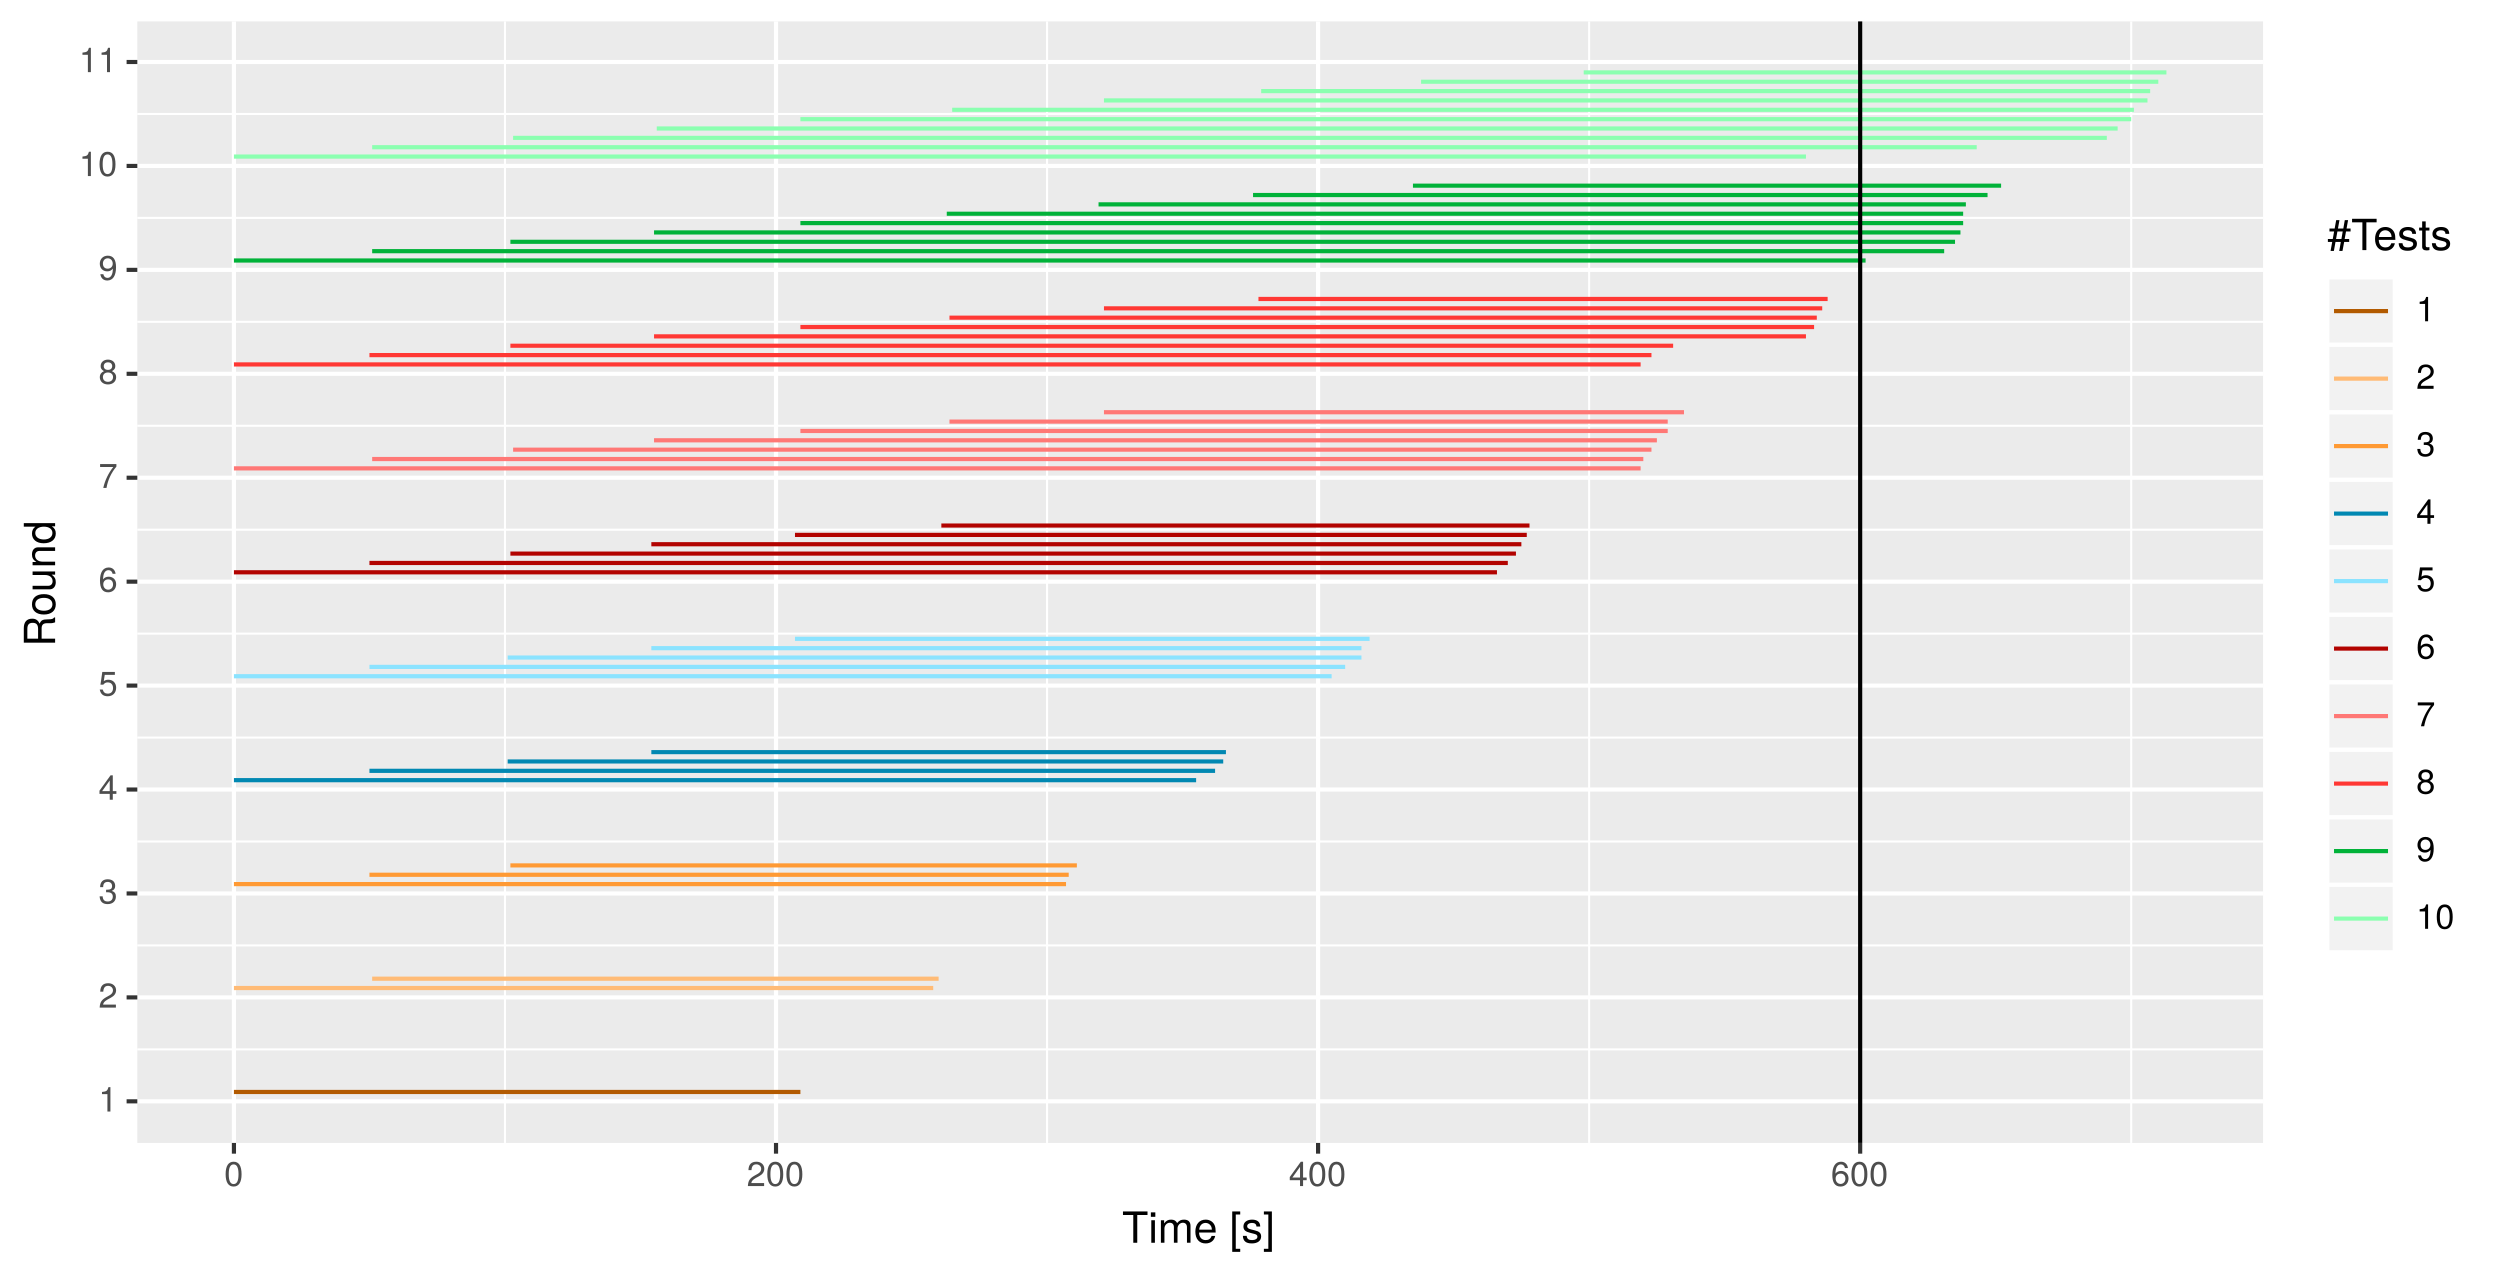 <?xml version="1.0" encoding="UTF-8"?>
<svg xmlns="http://www.w3.org/2000/svg" xmlns:xlink="http://www.w3.org/1999/xlink" width="640pt" height="327pt" viewBox="0 0 640 327" version="1.1">
<defs>
<g>
<symbol overflow="visible" id="glyph0-0">
<path style="stroke:none;" d=""/>
</symbol>
<symbol overflow="visible" id="glyph0-1">
<path style="stroke:none;" d="M 3.047 0 L 3.047 -6.234 L 2.547 -6.234 C 2.266 -5.281 2.094 -5.141 0.891 -5 L 0.891 -4.438 L 2.281 -4.438 L 2.281 0 Z M 3.047 0 "/>
</symbol>
<symbol overflow="visible" id="glyph0-2">
<path style="stroke:none;" d="M 4.5 -4.406 C 4.5 -5.469 3.672 -6.234 2.5 -6.234 C 1.219 -6.234 0.484 -5.594 0.438 -4.078 L 1.219 -4.078 C 1.281 -5.125 1.703 -5.562 2.469 -5.562 C 3.172 -5.562 3.703 -5.062 3.703 -4.391 C 3.703 -3.891 3.406 -3.469 2.859 -3.156 L 2.047 -2.703 C 0.75 -1.969 0.375 -1.375 0.297 0 L 4.453 0 L 4.453 -0.766 L 1.172 -0.766 C 1.25 -1.281 1.531 -1.594 2.297 -2.047 L 3.172 -2.531 C 4.047 -2.984 4.5 -3.641 4.5 -4.406 Z M 4.5 -4.406 "/>
</symbol>
<symbol overflow="visible" id="glyph0-3">
<path style="stroke:none;" d="M 4.453 -1.812 C 4.453 -2.562 4.141 -3.016 3.391 -3.266 C 3.969 -3.5 4.266 -3.891 4.266 -4.516 C 4.266 -5.594 3.547 -6.234 2.359 -6.234 C 1.109 -6.234 0.438 -5.547 0.406 -4.219 L 1.188 -4.219 C 1.203 -5.141 1.578 -5.562 2.375 -5.562 C 3.062 -5.562 3.469 -5.156 3.469 -4.5 C 3.469 -3.828 3.188 -3.547 1.938 -3.547 L 1.938 -2.906 L 2.359 -2.906 C 3.219 -2.906 3.656 -2.5 3.656 -1.797 C 3.656 -1.016 3.172 -0.547 2.359 -0.547 C 1.516 -0.547 1.109 -0.969 1.062 -1.875 L 0.281 -1.875 C 0.375 -0.5 1.062 0.125 2.344 0.125 C 3.625 0.125 4.453 -0.641 4.453 -1.812 Z M 4.453 -1.812 "/>
</symbol>
<symbol overflow="visible" id="glyph0-4">
<path style="stroke:none;" d="M 4.578 -1.5 L 4.578 -2.188 L 3.656 -2.188 L 3.656 -6.234 L 3.078 -6.234 L 0.25 -2.312 L 0.25 -1.5 L 2.875 -1.5 L 2.875 0 L 3.656 0 L 3.656 -1.5 Z M 2.875 -2.188 L 0.922 -2.188 L 2.875 -4.922 Z M 2.875 -2.188 "/>
</symbol>
<symbol overflow="visible" id="glyph0-5">
<path style="stroke:none;" d="M 4.516 -2.062 C 4.516 -3.297 3.688 -4.109 2.5 -4.109 C 2.062 -4.109 1.703 -4 1.344 -3.734 L 1.594 -5.344 L 4.188 -5.344 L 4.188 -6.109 L 0.969 -6.109 L 0.5 -2.844 L 1.219 -2.844 C 1.578 -3.266 1.875 -3.422 2.359 -3.422 C 3.188 -3.422 3.719 -2.891 3.719 -1.969 C 3.719 -1.062 3.203 -0.547 2.359 -0.547 C 1.688 -0.547 1.266 -0.891 1.078 -1.594 L 0.312 -1.594 C 0.562 -0.359 1.266 0.125 2.375 0.125 C 3.641 0.125 4.516 -0.75 4.516 -2.062 Z M 4.516 -2.062 "/>
</symbol>
<symbol overflow="visible" id="glyph0-6">
<path style="stroke:none;" d="M 4.516 -1.938 C 4.516 -3.094 3.719 -3.875 2.609 -3.875 C 1.984 -3.875 1.5 -3.641 1.172 -3.188 C 1.172 -4.703 1.672 -5.547 2.562 -5.547 C 3.109 -5.547 3.484 -5.203 3.609 -4.609 L 4.375 -4.609 C 4.234 -5.625 3.562 -6.234 2.609 -6.234 C 1.156 -6.234 0.375 -5.016 0.375 -2.844 C 0.375 -0.891 1.047 0.125 2.469 0.125 C 3.656 0.125 4.516 -0.719 4.516 -1.938 Z M 3.719 -1.875 C 3.719 -1.094 3.188 -0.547 2.484 -0.547 C 1.766 -0.547 1.219 -1.125 1.219 -1.922 C 1.219 -2.688 1.734 -3.188 2.5 -3.188 C 3.25 -3.188 3.719 -2.703 3.719 -1.875 Z M 3.719 -1.875 "/>
</symbol>
<symbol overflow="visible" id="glyph0-7">
<path style="stroke:none;" d="M 4.578 -5.453 L 4.578 -6.109 L 0.406 -6.109 L 0.406 -5.344 L 3.781 -5.344 C 2.531 -3.781 1.656 -1.953 1.219 0 L 2.047 0 C 2.391 -2.016 3.266 -3.891 4.578 -5.453 Z M 4.578 -5.453 "/>
</symbol>
<symbol overflow="visible" id="glyph0-8">
<path style="stroke:none;" d="M 4.516 -1.766 C 4.516 -2.453 4.156 -2.938 3.438 -3.281 C 4.078 -3.672 4.297 -3.984 4.297 -4.578 C 4.297 -5.547 3.531 -6.234 2.422 -6.234 C 1.312 -6.234 0.547 -5.547 0.547 -4.578 C 0.547 -4 0.75 -3.672 1.391 -3.281 C 0.672 -2.938 0.328 -2.453 0.328 -1.766 C 0.328 -0.625 1.188 0.125 2.422 0.125 C 3.656 0.125 4.516 -0.625 4.516 -1.766 Z M 3.5 -4.562 C 3.5 -3.969 3.062 -3.594 2.422 -3.594 C 1.766 -3.594 1.344 -3.969 1.344 -4.562 C 1.344 -5.156 1.766 -5.547 2.422 -5.547 C 3.078 -5.547 3.5 -5.156 3.5 -4.562 Z M 3.719 -1.75 C 3.719 -1.016 3.188 -0.547 2.406 -0.547 C 1.641 -0.547 1.125 -1.016 1.125 -1.75 C 1.125 -2.484 1.641 -2.938 2.422 -2.938 C 3.188 -2.938 3.719 -2.484 3.719 -1.75 Z M 3.719 -1.75 "/>
</symbol>
<symbol overflow="visible" id="glyph0-9">
<path style="stroke:none;" d="M 4.484 -3.266 C 4.484 -5.219 3.797 -6.234 2.375 -6.234 C 1.188 -6.234 0.328 -5.391 0.328 -4.172 C 0.328 -3.016 1.125 -2.219 2.25 -2.219 C 2.844 -2.219 3.266 -2.438 3.672 -2.922 C 3.672 -1.406 3.172 -0.547 2.281 -0.547 C 1.734 -0.547 1.359 -0.891 1.234 -1.5 L 0.469 -1.5 C 0.609 -0.469 1.281 0.125 2.234 0.125 C 3.688 0.125 4.484 -1.109 4.484 -3.266 Z M 3.641 -4.188 C 3.641 -3.422 3.094 -2.906 2.344 -2.906 C 1.594 -2.906 1.125 -3.391 1.125 -4.234 C 1.125 -5.016 1.656 -5.562 2.359 -5.562 C 3.094 -5.562 3.641 -5 3.641 -4.188 Z M 3.641 -4.188 "/>
</symbol>
<symbol overflow="visible" id="glyph0-10">
<path style="stroke:none;" d="M 4.453 -3 C 4.453 -5.156 3.781 -6.234 2.422 -6.234 C 1.078 -6.234 0.375 -5.141 0.375 -3.047 C 0.375 -0.953 1.078 0.125 2.422 0.125 C 3.734 0.125 4.453 -0.953 4.453 -3 Z M 3.672 -3.062 C 3.672 -1.297 3.266 -0.516 2.406 -0.516 C 1.578 -0.516 1.172 -1.344 1.172 -3.047 C 1.172 -4.75 1.578 -5.547 2.422 -5.547 C 3.25 -5.547 3.672 -4.734 3.672 -3.062 Z M 3.672 -3.062 "/>
</symbol>
<symbol overflow="visible" id="glyph1-0">
<path style="stroke:none;" d=""/>
</symbol>
<symbol overflow="visible" id="glyph1-1">
<path style="stroke:none;" d="M 6.516 -7.109 L 6.516 -8.016 L 0.234 -8.016 L 0.234 -7.109 L 2.875 -7.109 L 2.875 0 L 3.891 0 L 3.891 -7.109 Z M 6.516 -7.109 "/>
</symbol>
<symbol overflow="visible" id="glyph1-2">
<path style="stroke:none;" d="M 1.688 0 L 1.688 -5.766 L 0.766 -5.766 L 0.766 0 Z M 1.797 -6.641 L 1.797 -7.781 L 0.656 -7.781 L 0.656 -6.641 Z M 1.797 -6.641 "/>
</symbol>
<symbol overflow="visible" id="glyph1-3">
<path style="stroke:none;" d="M 8.359 0 L 8.359 -4.328 C 8.359 -5.359 7.781 -5.922 6.703 -5.922 C 5.938 -5.922 5.484 -5.703 4.938 -5.047 C 4.594 -5.672 4.141 -5.922 3.391 -5.922 C 2.625 -5.922 2.109 -5.641 1.609 -4.953 L 1.609 -5.766 L 0.781 -5.766 L 0.781 0 L 1.688 0 L 1.688 -3.625 C 1.688 -4.453 2.297 -5.125 3.047 -5.125 C 3.734 -5.125 4.109 -4.703 4.109 -3.969 L 4.109 0 L 5.031 0 L 5.031 -3.625 C 5.031 -4.453 5.641 -5.125 6.391 -5.125 C 7.062 -5.125 7.453 -4.703 7.453 -3.969 L 7.453 0 Z M 8.359 0 "/>
</symbol>
<symbol overflow="visible" id="glyph1-4">
<path style="stroke:none;" d="M 5.641 -2.625 C 5.641 -3.453 5.578 -3.984 5.406 -4.406 C 5.031 -5.359 4.156 -5.922 3.078 -5.922 C 1.469 -5.922 0.438 -4.734 0.438 -2.844 C 0.438 -0.953 1.438 0.172 3.062 0.172 C 4.375 0.172 5.297 -0.578 5.516 -1.75 L 4.594 -1.75 C 4.344 -0.984 3.828 -0.688 3.094 -0.688 C 2.141 -0.688 1.422 -1.297 1.391 -2.625 Z M 4.656 -3.438 C 4.656 -3.438 4.656 -3.391 4.656 -3.359 L 1.422 -3.359 C 1.5 -4.391 2.141 -5.078 3.062 -5.078 C 3.969 -5.078 4.656 -4.328 4.656 -3.438 Z M 4.656 -3.438 "/>
</symbol>
<symbol overflow="visible" id="glyph1-5">
<path style="stroke:none;" d=""/>
</symbol>
<symbol overflow="visible" id="glyph1-6">
<path style="stroke:none;" d="M 2.75 2.328 L 2.75 1.547 L 1.609 1.547 L 1.609 -7.234 L 2.75 -7.234 L 2.75 -8.016 L 0.703 -8.016 L 0.703 2.328 Z M 2.75 2.328 "/>
</symbol>
<symbol overflow="visible" id="glyph1-7">
<path style="stroke:none;" d="M 5.047 -1.609 C 5.047 -2.469 4.562 -2.906 3.422 -3.172 L 2.547 -3.391 C 1.797 -3.562 1.469 -3.812 1.469 -4.219 C 1.469 -4.734 1.953 -5.078 2.688 -5.078 C 3.438 -5.078 3.828 -4.766 3.844 -4.156 L 4.812 -4.156 C 4.812 -5.297 4.062 -5.922 2.734 -5.922 C 1.391 -5.922 0.516 -5.234 0.516 -4.172 C 0.516 -3.266 0.984 -2.844 2.344 -2.516 L 3.203 -2.297 C 3.844 -2.141 4.094 -1.953 4.094 -1.547 C 4.094 -1 3.547 -0.688 2.75 -0.688 C 1.922 -0.688 1.469 -0.875 1.344 -1.766 L 0.375 -1.766 C 0.422 -0.422 1.172 0.172 2.672 0.172 C 4.125 0.172 5.047 -0.5 5.047 -1.609 Z M 5.047 -1.609 "/>
</symbol>
<symbol overflow="visible" id="glyph1-8">
<path style="stroke:none;" d="M 2.297 2.328 L 2.297 -8.016 L 0.25 -8.016 L 0.25 -7.234 L 1.391 -7.234 L 1.391 1.547 L 0.25 1.547 L 0.25 2.328 Z M 2.297 2.328 "/>
</symbol>
<symbol overflow="visible" id="glyph1-9">
<path style="stroke:none;" d="M 5.969 -4.766 L 5.969 -5.516 L 4.938 -5.516 L 5.328 -7.672 L 4.484 -7.672 L 4.109 -5.516 L 2.734 -5.516 L 3.125 -7.672 L 2.281 -7.672 L 1.891 -5.516 L 0.562 -5.516 L 0.562 -4.766 L 1.75 -4.766 L 1.406 -2.844 L 0.156 -2.844 L 0.156 -2.094 L 1.266 -2.094 L 0.844 0.219 L 1.688 0.219 L 2.109 -2.094 L 3.469 -2.094 L 3.062 0.219 L 3.891 0.219 L 4.328 -2.094 L 5.609 -2.094 L 5.609 -2.844 L 4.453 -2.844 L 4.797 -4.766 Z M 3.953 -4.766 L 3.625 -2.844 L 2.25 -2.844 L 2.594 -4.766 Z M 3.953 -4.766 "/>
</symbol>
<symbol overflow="visible" id="glyph1-10">
<path style="stroke:none;" d="M 2.797 0 L 2.797 -0.766 C 2.672 -0.734 2.531 -0.719 2.359 -0.719 C 1.953 -0.719 1.844 -0.844 1.844 -1.25 L 1.844 -5.016 L 2.797 -5.016 L 2.797 -5.766 L 1.844 -5.766 L 1.844 -7.344 L 0.938 -7.344 L 0.938 -5.766 L 0.156 -5.766 L 0.156 -5.016 L 0.938 -5.016 L 0.938 -0.844 C 0.938 -0.25 1.328 0.078 2.047 0.078 C 2.266 0.078 2.484 0.062 2.797 0 Z M 2.797 0 "/>
</symbol>
<symbol overflow="visible" id="glyph2-0">
<path style="stroke:none;" d=""/>
</symbol>
<symbol overflow="visible" id="glyph2-1">
<path style="stroke:none;" d="M 0 -7.469 L -0.25 -7.469 C -0.516 -7.078 -0.797 -7 -1.875 -6.984 C -3.188 -6.969 -3.594 -6.766 -3.953 -5.891 C -4.406 -6.797 -4.969 -7.156 -5.875 -7.156 C -7.266 -7.156 -8.016 -6.297 -8.016 -4.719 L -8.016 -1.016 L 0 -1.016 L 0 -2.047 L -3.453 -2.047 L -3.453 -4.688 C -3.453 -5.594 -3.016 -6.016 -2.031 -6 L -1.312 -6 C -0.812 -5.984 -0.328 -6.078 0 -6.219 Z M -5.734 -6.094 C -4.781 -6.094 -4.359 -5.609 -4.359 -4.516 L -4.359 -2.047 L -7.109 -2.047 L -7.109 -4.516 C -7.109 -5.672 -6.641 -6.094 -5.734 -6.094 Z M -5.734 -6.094 "/>
</symbol>
<symbol overflow="visible" id="glyph2-2">
<path style="stroke:none;" d="M -2.844 -5.609 C -4.828 -5.609 -5.922 -4.656 -5.922 -2.984 C -5.922 -1.375 -4.812 -0.391 -2.875 -0.391 C -0.953 -0.391 0.172 -1.359 0.172 -3 C 0.172 -4.625 -0.953 -5.609 -2.844 -5.609 Z M -2.844 -4.656 C -1.5 -4.656 -0.688 -4.016 -0.688 -3 C -0.688 -1.984 -1.484 -1.359 -2.875 -1.359 C -4.266 -1.359 -5.078 -1.984 -5.078 -3 C -5.078 -4.031 -4.281 -4.656 -2.844 -4.656 Z M -2.844 -4.656 "/>
</symbol>
<symbol overflow="visible" id="glyph2-3">
<path style="stroke:none;" d="M 0 -5.297 L -5.766 -5.297 L -5.766 -4.391 L -2.578 -4.391 C -1.406 -4.391 -0.641 -3.766 -0.641 -2.812 C -0.641 -2.094 -1.078 -1.625 -1.766 -1.625 L -5.766 -1.625 L -5.766 -0.719 L -1.406 -0.719 C -0.453 -0.719 0.172 -1.438 0.172 -2.547 C 0.172 -3.406 -0.125 -3.938 -0.891 -4.484 L 0 -4.484 Z M 0 -5.297 "/>
</symbol>
<symbol overflow="visible" id="glyph2-4">
<path style="stroke:none;" d="M 0 -5.359 L -4.359 -5.359 C -5.312 -5.359 -5.922 -4.641 -5.922 -3.531 C -5.922 -2.672 -5.594 -2.125 -4.797 -1.609 L -5.766 -1.609 L -5.766 -0.766 L 0 -0.766 L 0 -1.688 L -3.172 -1.688 C -4.359 -1.688 -5.125 -2.328 -5.125 -3.25 C -5.125 -3.984 -4.688 -4.438 -4 -4.438 L 0 -4.438 Z M 0 -5.359 "/>
</symbol>
<symbol overflow="visible" id="glyph2-5">
<path style="stroke:none;" d="M 0 -5.438 L -8.016 -5.438 L -8.016 -4.531 L -5.031 -4.531 C -5.625 -4.141 -5.922 -3.531 -5.922 -2.766 C -5.922 -1.266 -4.781 -0.281 -2.938 -0.281 C -0.984 -0.281 0.172 -1.25 0.172 -2.797 C 0.172 -3.594 -0.125 -4.141 -0.844 -4.625 L 0 -4.625 Z M -2.859 -4.531 C -1.531 -4.531 -0.688 -3.891 -0.688 -2.922 C -0.688 -1.906 -1.547 -1.25 -2.875 -1.25 C -4.219 -1.25 -5.078 -1.906 -5.078 -2.922 C -5.078 -3.906 -4.188 -4.531 -2.859 -4.531 Z M -2.859 -4.531 "/>
</symbol>
</g>
<clipPath id="clip1">
  <path d="M 35.152 5.48 L 580 5.48 L 580 293 L 35.152 293 Z M 35.152 5.48 "/>
</clipPath>
<clipPath id="clip2">
  <path d="M 35.152 268 L 580 268 L 580 269 L 35.152 269 Z M 35.152 268 "/>
</clipPath>
<clipPath id="clip3">
  <path d="M 35.152 241 L 580 241 L 580 243 L 35.152 243 Z M 35.152 241 "/>
</clipPath>
<clipPath id="clip4">
  <path d="M 35.152 215 L 580 215 L 580 216 L 35.152 216 Z M 35.152 215 "/>
</clipPath>
<clipPath id="clip5">
  <path d="M 35.152 188 L 580 188 L 580 190 L 35.152 190 Z M 35.152 188 "/>
</clipPath>
<clipPath id="clip6">
  <path d="M 35.152 161 L 580 161 L 580 163 L 35.152 163 Z M 35.152 161 "/>
</clipPath>
<clipPath id="clip7">
  <path d="M 35.152 135 L 580 135 L 580 136 L 35.152 136 Z M 35.152 135 "/>
</clipPath>
<clipPath id="clip8">
  <path d="M 35.152 108 L 580 108 L 580 110 L 35.152 110 Z M 35.152 108 "/>
</clipPath>
<clipPath id="clip9">
  <path d="M 35.152 82 L 580 82 L 580 83 L 35.152 83 Z M 35.152 82 "/>
</clipPath>
<clipPath id="clip10">
  <path d="M 35.152 55 L 580 55 L 580 57 L 35.152 57 Z M 35.152 55 "/>
</clipPath>
<clipPath id="clip11">
  <path d="M 35.152 28 L 580 28 L 580 30 L 35.152 30 Z M 35.152 28 "/>
</clipPath>
<clipPath id="clip12">
  <path d="M 129 5.48 L 130 5.48 L 130 293 L 129 293 Z M 129 5.48 "/>
</clipPath>
<clipPath id="clip13">
  <path d="M 267 5.48 L 269 5.48 L 269 293 L 267 293 Z M 267 5.48 "/>
</clipPath>
<clipPath id="clip14">
  <path d="M 406 5.48 L 408 5.48 L 408 293 L 406 293 Z M 406 5.48 "/>
</clipPath>
<clipPath id="clip15">
  <path d="M 545 5.48 L 546 5.48 L 546 293 L 545 293 Z M 545 5.48 "/>
</clipPath>
<clipPath id="clip16">
  <path d="M 35.152 281 L 580 281 L 580 283 L 35.152 283 Z M 35.152 281 "/>
</clipPath>
<clipPath id="clip17">
  <path d="M 35.152 254 L 580 254 L 580 256 L 35.152 256 Z M 35.152 254 "/>
</clipPath>
<clipPath id="clip18">
  <path d="M 35.152 228 L 580 228 L 580 230 L 35.152 230 Z M 35.152 228 "/>
</clipPath>
<clipPath id="clip19">
  <path d="M 35.152 201 L 580 201 L 580 203 L 35.152 203 Z M 35.152 201 "/>
</clipPath>
<clipPath id="clip20">
  <path d="M 35.152 174 L 580 174 L 580 177 L 35.152 177 Z M 35.152 174 "/>
</clipPath>
<clipPath id="clip21">
  <path d="M 35.152 148 L 580 148 L 580 150 L 35.152 150 Z M 35.152 148 "/>
</clipPath>
<clipPath id="clip22">
  <path d="M 35.152 121 L 580 121 L 580 123 L 35.152 123 Z M 35.152 121 "/>
</clipPath>
<clipPath id="clip23">
  <path d="M 35.152 95 L 580 95 L 580 97 L 35.152 97 Z M 35.152 95 "/>
</clipPath>
<clipPath id="clip24">
  <path d="M 35.152 68 L 580 68 L 580 70 L 35.152 70 Z M 35.152 68 "/>
</clipPath>
<clipPath id="clip25">
  <path d="M 35.152 41 L 580 41 L 580 44 L 35.152 44 Z M 35.152 41 "/>
</clipPath>
<clipPath id="clip26">
  <path d="M 35.152 15 L 580 15 L 580 17 L 35.152 17 Z M 35.152 15 "/>
</clipPath>
<clipPath id="clip27">
  <path d="M 59 5.48 L 61 5.48 L 61 293.602 L 59 293.602 Z M 59 5.48 "/>
</clipPath>
<clipPath id="clip28">
  <path d="M 198 5.48 L 200 5.48 L 200 293.602 L 198 293.602 Z M 198 5.48 "/>
</clipPath>
<clipPath id="clip29">
  <path d="M 336 5.48 L 338 5.48 L 338 293.602 L 336 293.602 Z M 336 5.48 "/>
</clipPath>
<clipPath id="clip30">
  <path d="M 475 5.48 L 477 5.48 L 477 293.602 L 475 293.602 Z M 475 5.48 "/>
</clipPath>
<clipPath id="clip31">
  <path d="M 475 5.48 L 477 5.48 L 477 293.602 L 475 293.602 Z M 475 5.48 "/>
</clipPath>
</defs>
<g id="surface2667">
<rect x="0" y="0" width="640" height="327" style="fill:rgb(100%,100%,100%);fill-opacity:1;stroke:none;"/>
<rect x="0" y="0" width="640" height="327" style="fill:rgb(100%,100%,100%);fill-opacity:1;stroke:none;"/>
<path style="fill:none;stroke-width:1.067;stroke-linecap:round;stroke-linejoin:round;stroke:rgb(100%,100%,100%);stroke-opacity:1;stroke-miterlimit:10;" d="M 0 327 L 640 327 L 640 0 L 0 0 Z M 0 327 "/>
<g clip-path="url(#clip1)" clip-rule="nonzero">
<path style=" stroke:none;fill-rule:nonzero;fill:rgb(92.157%,92.157%,92.157%);fill-opacity:1;" d="M 35.152 292.598 L 579.344 292.598 L 579.344 5.477 L 35.152 5.477 Z M 35.152 292.598 "/>
</g>
<g clip-path="url(#clip2)" clip-rule="nonzero">
<path style="fill:none;stroke-width:0.533;stroke-linecap:butt;stroke-linejoin:round;stroke:rgb(100%,100%,100%);stroke-opacity:1;stroke-miterlimit:10;" d="M 35.152 268.641 L 579.344 268.641 "/>
</g>
<g clip-path="url(#clip3)" clip-rule="nonzero">
<path style="fill:none;stroke-width:0.533;stroke-linecap:butt;stroke-linejoin:round;stroke:rgb(100%,100%,100%);stroke-opacity:1;stroke-miterlimit:10;" d="M 35.152 242.031 L 579.344 242.031 "/>
</g>
<g clip-path="url(#clip4)" clip-rule="nonzero">
<path style="fill:none;stroke-width:0.533;stroke-linecap:butt;stroke-linejoin:round;stroke:rgb(100%,100%,100%);stroke-opacity:1;stroke-miterlimit:10;" d="M 35.152 215.426 L 579.344 215.426 "/>
</g>
<g clip-path="url(#clip5)" clip-rule="nonzero">
<path style="fill:none;stroke-width:0.533;stroke-linecap:butt;stroke-linejoin:round;stroke:rgb(100%,100%,100%);stroke-opacity:1;stroke-miterlimit:10;" d="M 35.152 188.816 L 579.344 188.816 "/>
</g>
<g clip-path="url(#clip6)" clip-rule="nonzero">
<path style="fill:none;stroke-width:0.533;stroke-linecap:butt;stroke-linejoin:round;stroke:rgb(100%,100%,100%);stroke-opacity:1;stroke-miterlimit:10;" d="M 35.152 162.211 L 579.344 162.211 "/>
</g>
<g clip-path="url(#clip7)" clip-rule="nonzero">
<path style="fill:none;stroke-width:0.533;stroke-linecap:butt;stroke-linejoin:round;stroke:rgb(100%,100%,100%);stroke-opacity:1;stroke-miterlimit:10;" d="M 35.152 135.602 L 579.344 135.602 "/>
</g>
<g clip-path="url(#clip8)" clip-rule="nonzero">
<path style="fill:none;stroke-width:0.533;stroke-linecap:butt;stroke-linejoin:round;stroke:rgb(100%,100%,100%);stroke-opacity:1;stroke-miterlimit:10;" d="M 35.152 108.996 L 579.344 108.996 "/>
</g>
<g clip-path="url(#clip9)" clip-rule="nonzero">
<path style="fill:none;stroke-width:0.533;stroke-linecap:butt;stroke-linejoin:round;stroke:rgb(100%,100%,100%);stroke-opacity:1;stroke-miterlimit:10;" d="M 35.152 82.387 L 579.344 82.387 "/>
</g>
<g clip-path="url(#clip10)" clip-rule="nonzero">
<path style="fill:none;stroke-width:0.533;stroke-linecap:butt;stroke-linejoin:round;stroke:rgb(100%,100%,100%);stroke-opacity:1;stroke-miterlimit:10;" d="M 35.152 55.781 L 579.344 55.781 "/>
</g>
<g clip-path="url(#clip11)" clip-rule="nonzero">
<path style="fill:none;stroke-width:0.533;stroke-linecap:butt;stroke-linejoin:round;stroke:rgb(100%,100%,100%);stroke-opacity:1;stroke-miterlimit:10;" d="M 35.152 29.172 L 579.344 29.172 "/>
</g>
<g clip-path="url(#clip12)" clip-rule="nonzero">
<path style="fill:none;stroke-width:0.533;stroke-linecap:butt;stroke-linejoin:round;stroke:rgb(100%,100%,100%);stroke-opacity:1;stroke-miterlimit:10;" d="M 129.273 292.598 L 129.273 5.48 "/>
</g>
<g clip-path="url(#clip13)" clip-rule="nonzero">
<path style="fill:none;stroke-width:0.533;stroke-linecap:butt;stroke-linejoin:round;stroke:rgb(100%,100%,100%);stroke-opacity:1;stroke-miterlimit:10;" d="M 268.043 292.598 L 268.043 5.48 "/>
</g>
<g clip-path="url(#clip14)" clip-rule="nonzero">
<path style="fill:none;stroke-width:0.533;stroke-linecap:butt;stroke-linejoin:round;stroke:rgb(100%,100%,100%);stroke-opacity:1;stroke-miterlimit:10;" d="M 406.816 292.598 L 406.816 5.48 "/>
</g>
<g clip-path="url(#clip15)" clip-rule="nonzero">
<path style="fill:none;stroke-width:0.533;stroke-linecap:butt;stroke-linejoin:round;stroke:rgb(100%,100%,100%);stroke-opacity:1;stroke-miterlimit:10;" d="M 545.586 292.598 L 545.586 5.48 "/>
</g>
<g clip-path="url(#clip16)" clip-rule="nonzero">
<path style="fill:none;stroke-width:1.067;stroke-linecap:butt;stroke-linejoin:round;stroke:rgb(100%,100%,100%);stroke-opacity:1;stroke-miterlimit:10;" d="M 35.152 281.941 L 579.344 281.941 "/>
</g>
<g clip-path="url(#clip17)" clip-rule="nonzero">
<path style="fill:none;stroke-width:1.067;stroke-linecap:butt;stroke-linejoin:round;stroke:rgb(100%,100%,100%);stroke-opacity:1;stroke-miterlimit:10;" d="M 35.152 255.336 L 579.344 255.336 "/>
</g>
<g clip-path="url(#clip18)" clip-rule="nonzero">
<path style="fill:none;stroke-width:1.067;stroke-linecap:butt;stroke-linejoin:round;stroke:rgb(100%,100%,100%);stroke-opacity:1;stroke-miterlimit:10;" d="M 35.152 228.727 L 579.344 228.727 "/>
</g>
<g clip-path="url(#clip19)" clip-rule="nonzero">
<path style="fill:none;stroke-width:1.067;stroke-linecap:butt;stroke-linejoin:round;stroke:rgb(100%,100%,100%);stroke-opacity:1;stroke-miterlimit:10;" d="M 35.152 202.121 L 579.344 202.121 "/>
</g>
<g clip-path="url(#clip20)" clip-rule="nonzero">
<path style="fill:none;stroke-width:1.067;stroke-linecap:butt;stroke-linejoin:round;stroke:rgb(100%,100%,100%);stroke-opacity:1;stroke-miterlimit:10;" d="M 35.152 175.516 L 579.344 175.516 "/>
</g>
<g clip-path="url(#clip21)" clip-rule="nonzero">
<path style="fill:none;stroke-width:1.067;stroke-linecap:butt;stroke-linejoin:round;stroke:rgb(100%,100%,100%);stroke-opacity:1;stroke-miterlimit:10;" d="M 35.152 148.906 L 579.344 148.906 "/>
</g>
<g clip-path="url(#clip22)" clip-rule="nonzero">
<path style="fill:none;stroke-width:1.067;stroke-linecap:butt;stroke-linejoin:round;stroke:rgb(100%,100%,100%);stroke-opacity:1;stroke-miterlimit:10;" d="M 35.152 122.301 L 579.344 122.301 "/>
</g>
<g clip-path="url(#clip23)" clip-rule="nonzero">
<path style="fill:none;stroke-width:1.067;stroke-linecap:butt;stroke-linejoin:round;stroke:rgb(100%,100%,100%);stroke-opacity:1;stroke-miterlimit:10;" d="M 35.152 95.691 L 579.344 95.691 "/>
</g>
<g clip-path="url(#clip24)" clip-rule="nonzero">
<path style="fill:none;stroke-width:1.067;stroke-linecap:butt;stroke-linejoin:round;stroke:rgb(100%,100%,100%);stroke-opacity:1;stroke-miterlimit:10;" d="M 35.152 69.086 L 579.344 69.086 "/>
</g>
<g clip-path="url(#clip25)" clip-rule="nonzero">
<path style="fill:none;stroke-width:1.067;stroke-linecap:butt;stroke-linejoin:round;stroke:rgb(100%,100%,100%);stroke-opacity:1;stroke-miterlimit:10;" d="M 35.152 42.477 L 579.344 42.477 "/>
</g>
<g clip-path="url(#clip26)" clip-rule="nonzero">
<path style="fill:none;stroke-width:1.067;stroke-linecap:butt;stroke-linejoin:round;stroke:rgb(100%,100%,100%);stroke-opacity:1;stroke-miterlimit:10;" d="M 35.152 15.871 L 579.344 15.871 "/>
</g>
<g clip-path="url(#clip27)" clip-rule="nonzero">
<path style="fill:none;stroke-width:1.067;stroke-linecap:butt;stroke-linejoin:round;stroke:rgb(100%,100%,100%);stroke-opacity:1;stroke-miterlimit:10;" d="M 59.887 292.598 L 59.887 5.48 "/>
</g>
<g clip-path="url(#clip28)" clip-rule="nonzero">
<path style="fill:none;stroke-width:1.067;stroke-linecap:butt;stroke-linejoin:round;stroke:rgb(100%,100%,100%);stroke-opacity:1;stroke-miterlimit:10;" d="M 198.66 292.598 L 198.66 5.48 "/>
</g>
<g clip-path="url(#clip29)" clip-rule="nonzero">
<path style="fill:none;stroke-width:1.067;stroke-linecap:butt;stroke-linejoin:round;stroke:rgb(100%,100%,100%);stroke-opacity:1;stroke-miterlimit:10;" d="M 337.43 292.598 L 337.43 5.48 "/>
</g>
<g clip-path="url(#clip30)" clip-rule="nonzero">
<path style="fill:none;stroke-width:1.067;stroke-linecap:butt;stroke-linejoin:round;stroke:rgb(100%,100%,100%);stroke-opacity:1;stroke-miterlimit:10;" d="M 476.203 292.598 L 476.203 5.48 "/>
</g>
<path style="fill:none;stroke-width:1.067;stroke-linecap:butt;stroke-linejoin:round;stroke:rgb(69.804%,35.294%,0%);stroke-opacity:1;stroke-miterlimit:10;" d="M 59.887 279.547 L 204.902 279.547 "/>
<path style="fill:none;stroke-width:1.067;stroke-linecap:butt;stroke-linejoin:round;stroke:rgb(100%,73.333%,46.275%);stroke-opacity:1;stroke-miterlimit:10;" d="M 59.887 252.941 L 238.902 252.941 "/>
<path style="fill:none;stroke-width:1.067;stroke-linecap:butt;stroke-linejoin:round;stroke:rgb(100%,73.333%,46.275%);stroke-opacity:1;stroke-miterlimit:10;" d="M 95.273 250.547 L 240.289 250.547 "/>
<path style="fill:none;stroke-width:1.067;stroke-linecap:butt;stroke-linejoin:round;stroke:rgb(100%,60.392%,20.392%);stroke-opacity:1;stroke-miterlimit:10;" d="M 59.887 226.332 L 272.902 226.332 "/>
<path style="fill:none;stroke-width:1.067;stroke-linecap:butt;stroke-linejoin:round;stroke:rgb(100%,60.392%,20.392%);stroke-opacity:1;stroke-miterlimit:10;" d="M 94.578 223.938 L 273.594 223.938 "/>
<path style="fill:none;stroke-width:1.067;stroke-linecap:butt;stroke-linejoin:round;stroke:rgb(100%,60.392%,20.392%);stroke-opacity:1;stroke-miterlimit:10;" d="M 130.66 221.543 L 275.676 221.543 "/>
<path style="fill:none;stroke-width:1.067;stroke-linecap:butt;stroke-linejoin:round;stroke:rgb(0.392%,53.333%,69.804%);stroke-opacity:1;stroke-miterlimit:10;" d="M 59.887 199.727 L 306.207 199.727 "/>
<path style="fill:none;stroke-width:1.067;stroke-linecap:butt;stroke-linejoin:round;stroke:rgb(0.392%,53.333%,69.804%);stroke-opacity:1;stroke-miterlimit:10;" d="M 94.578 197.332 L 311.062 197.332 "/>
<path style="fill:none;stroke-width:1.067;stroke-linecap:butt;stroke-linejoin:round;stroke:rgb(0.392%,53.333%,69.804%);stroke-opacity:1;stroke-miterlimit:10;" d="M 129.965 194.938 L 313.145 194.938 "/>
<path style="fill:none;stroke-width:1.067;stroke-linecap:butt;stroke-linejoin:round;stroke:rgb(0.392%,53.333%,69.804%);stroke-opacity:1;stroke-miterlimit:10;" d="M 166.742 192.543 L 313.84 192.543 "/>
<path style="fill:none;stroke-width:1.067;stroke-linecap:butt;stroke-linejoin:round;stroke:rgb(54.51%,89.02%,100%);stroke-opacity:1;stroke-miterlimit:10;" d="M 59.887 173.117 L 340.898 173.117 "/>
<path style="fill:none;stroke-width:1.067;stroke-linecap:butt;stroke-linejoin:round;stroke:rgb(54.51%,89.02%,100%);stroke-opacity:1;stroke-miterlimit:10;" d="M 94.578 170.723 L 344.367 170.723 "/>
<path style="fill:none;stroke-width:1.067;stroke-linecap:butt;stroke-linejoin:round;stroke:rgb(54.51%,89.02%,100%);stroke-opacity:1;stroke-miterlimit:10;" d="M 129.965 168.328 L 348.531 168.328 "/>
<path style="fill:none;stroke-width:1.067;stroke-linecap:butt;stroke-linejoin:round;stroke:rgb(54.51%,89.02%,100%);stroke-opacity:1;stroke-miterlimit:10;" d="M 166.742 165.934 L 348.531 165.934 "/>
<path style="fill:none;stroke-width:1.067;stroke-linecap:butt;stroke-linejoin:round;stroke:rgb(54.51%,89.02%,100%);stroke-opacity:1;stroke-miterlimit:10;" d="M 203.516 163.539 L 350.613 163.539 "/>
<path style="fill:none;stroke-width:1.067;stroke-linecap:butt;stroke-linejoin:round;stroke:rgb(69.804%,1.176%,0%);stroke-opacity:1;stroke-miterlimit:10;" d="M 59.887 146.512 L 383.223 146.512 "/>
<path style="fill:none;stroke-width:1.067;stroke-linecap:butt;stroke-linejoin:round;stroke:rgb(69.804%,1.176%,0%);stroke-opacity:1;stroke-miterlimit:10;" d="M 94.578 144.117 L 386 144.117 "/>
<path style="fill:none;stroke-width:1.067;stroke-linecap:butt;stroke-linejoin:round;stroke:rgb(69.804%,1.176%,0%);stroke-opacity:1;stroke-miterlimit:10;" d="M 130.66 141.723 L 388.082 141.723 "/>
<path style="fill:none;stroke-width:1.067;stroke-linecap:butt;stroke-linejoin:round;stroke:rgb(69.804%,1.176%,0%);stroke-opacity:1;stroke-miterlimit:10;" d="M 166.742 139.328 L 389.469 139.328 "/>
<path style="fill:none;stroke-width:1.067;stroke-linecap:butt;stroke-linejoin:round;stroke:rgb(69.804%,1.176%,0%);stroke-opacity:1;stroke-miterlimit:10;" d="M 203.516 136.934 L 390.855 136.934 "/>
<path style="fill:none;stroke-width:1.067;stroke-linecap:butt;stroke-linejoin:round;stroke:rgb(69.804%,1.176%,0%);stroke-opacity:1;stroke-miterlimit:10;" d="M 240.984 134.539 L 391.551 134.539 "/>
<path style="fill:none;stroke-width:1.067;stroke-linecap:butt;stroke-linejoin:round;stroke:rgb(100%,47.059%,46.275%);stroke-opacity:1;stroke-miterlimit:10;" d="M 59.887 119.906 L 420 119.906 "/>
<path style="fill:none;stroke-width:1.067;stroke-linecap:butt;stroke-linejoin:round;stroke:rgb(100%,47.059%,46.275%);stroke-opacity:1;stroke-miterlimit:10;" d="M 95.273 117.508 L 420.691 117.508 "/>
<path style="fill:none;stroke-width:1.067;stroke-linecap:butt;stroke-linejoin:round;stroke:rgb(100%,47.059%,46.275%);stroke-opacity:1;stroke-miterlimit:10;" d="M 131.355 115.113 L 422.773 115.113 "/>
<path style="fill:none;stroke-width:1.067;stroke-linecap:butt;stroke-linejoin:round;stroke:rgb(100%,47.059%,46.275%);stroke-opacity:1;stroke-miterlimit:10;" d="M 167.434 112.719 L 424.16 112.719 "/>
<path style="fill:none;stroke-width:1.067;stroke-linecap:butt;stroke-linejoin:round;stroke:rgb(100%,47.059%,46.275%);stroke-opacity:1;stroke-miterlimit:10;" d="M 204.902 110.324 L 426.938 110.324 "/>
<path style="fill:none;stroke-width:1.067;stroke-linecap:butt;stroke-linejoin:round;stroke:rgb(100%,47.059%,46.275%);stroke-opacity:1;stroke-miterlimit:10;" d="M 243.066 107.93 L 426.938 107.93 "/>
<path style="fill:none;stroke-width:1.067;stroke-linecap:butt;stroke-linejoin:round;stroke:rgb(100%,47.059%,46.275%);stroke-opacity:1;stroke-miterlimit:10;" d="M 282.613 105.535 L 431.102 105.535 "/>
<path style="fill:none;stroke-width:1.067;stroke-linecap:butt;stroke-linejoin:round;stroke:rgb(100%,21.961%,20.392%);stroke-opacity:1;stroke-miterlimit:10;" d="M 59.887 93.297 L 420 93.297 "/>
<path style="fill:none;stroke-width:1.067;stroke-linecap:butt;stroke-linejoin:round;stroke:rgb(100%,21.961%,20.392%);stroke-opacity:1;stroke-miterlimit:10;" d="M 94.578 90.902 L 422.773 90.902 "/>
<path style="fill:none;stroke-width:1.067;stroke-linecap:butt;stroke-linejoin:round;stroke:rgb(100%,21.961%,20.392%);stroke-opacity:1;stroke-miterlimit:10;" d="M 130.66 88.508 L 428.324 88.508 "/>
<path style="fill:none;stroke-width:1.067;stroke-linecap:butt;stroke-linejoin:round;stroke:rgb(100%,21.961%,20.392%);stroke-opacity:1;stroke-miterlimit:10;" d="M 167.434 86.113 L 462.324 86.113 "/>
<path style="fill:none;stroke-width:1.067;stroke-linecap:butt;stroke-linejoin:round;stroke:rgb(100%,21.961%,20.392%);stroke-opacity:1;stroke-miterlimit:10;" d="M 204.902 83.719 L 464.406 83.719 "/>
<path style="fill:none;stroke-width:1.067;stroke-linecap:butt;stroke-linejoin:round;stroke:rgb(100%,21.961%,20.392%);stroke-opacity:1;stroke-miterlimit:10;" d="M 243.066 81.324 L 465.102 81.324 "/>
<path style="fill:none;stroke-width:1.067;stroke-linecap:butt;stroke-linejoin:round;stroke:rgb(100%,21.961%,20.392%);stroke-opacity:1;stroke-miterlimit:10;" d="M 282.613 78.93 L 466.488 78.93 "/>
<path style="fill:none;stroke-width:1.067;stroke-linecap:butt;stroke-linejoin:round;stroke:rgb(100%,21.961%,20.392%);stroke-opacity:1;stroke-miterlimit:10;" d="M 322.164 76.535 L 467.875 76.535 "/>
<path style="fill:none;stroke-width:1.067;stroke-linecap:butt;stroke-linejoin:round;stroke:rgb(0.392%,69.804%,22.353%);stroke-opacity:1;stroke-miterlimit:10;" d="M 59.887 66.691 L 477.59 66.691 "/>
<path style="fill:none;stroke-width:1.067;stroke-linecap:butt;stroke-linejoin:round;stroke:rgb(0.392%,69.804%,22.353%);stroke-opacity:1;stroke-miterlimit:10;" d="M 95.273 64.297 L 497.711 64.297 "/>
<path style="fill:none;stroke-width:1.067;stroke-linecap:butt;stroke-linejoin:round;stroke:rgb(0.392%,69.804%,22.353%);stroke-opacity:1;stroke-miterlimit:10;" d="M 130.66 61.898 L 500.488 61.898 "/>
<path style="fill:none;stroke-width:1.067;stroke-linecap:butt;stroke-linejoin:round;stroke:rgb(0.392%,69.804%,22.353%);stroke-opacity:1;stroke-miterlimit:10;" d="M 167.434 59.504 L 501.875 59.504 "/>
<path style="fill:none;stroke-width:1.067;stroke-linecap:butt;stroke-linejoin:round;stroke:rgb(0.392%,69.804%,22.353%);stroke-opacity:1;stroke-miterlimit:10;" d="M 204.902 57.109 L 502.566 57.109 "/>
<path style="fill:none;stroke-width:1.067;stroke-linecap:butt;stroke-linejoin:round;stroke:rgb(0.392%,69.804%,22.353%);stroke-opacity:1;stroke-miterlimit:10;" d="M 242.371 54.715 L 502.566 54.715 "/>
<path style="fill:none;stroke-width:1.067;stroke-linecap:butt;stroke-linejoin:round;stroke:rgb(0.392%,69.804%,22.353%);stroke-opacity:1;stroke-miterlimit:10;" d="M 281.227 52.32 L 503.262 52.32 "/>
<path style="fill:none;stroke-width:1.067;stroke-linecap:butt;stroke-linejoin:round;stroke:rgb(0.392%,69.804%,22.353%);stroke-opacity:1;stroke-miterlimit:10;" d="M 320.777 49.926 L 508.812 49.926 "/>
<path style="fill:none;stroke-width:1.067;stroke-linecap:butt;stroke-linejoin:round;stroke:rgb(0.392%,69.804%,22.353%);stroke-opacity:1;stroke-miterlimit:10;" d="M 361.715 47.531 L 512.281 47.531 "/>
<path style="fill:none;stroke-width:1.067;stroke-linecap:butt;stroke-linejoin:round;stroke:rgb(54.51%,100%,69.02%);stroke-opacity:1;stroke-miterlimit:10;" d="M 59.887 40.082 L 462.324 40.082 "/>
<path style="fill:none;stroke-width:1.067;stroke-linecap:butt;stroke-linejoin:round;stroke:rgb(54.51%,100%,69.02%);stroke-opacity:1;stroke-miterlimit:10;" d="M 95.273 37.688 L 506.039 37.688 "/>
<path style="fill:none;stroke-width:1.067;stroke-linecap:butt;stroke-linejoin:round;stroke:rgb(54.51%,100%,69.02%);stroke-opacity:1;stroke-miterlimit:10;" d="M 131.355 35.293 L 539.344 35.293 "/>
<path style="fill:none;stroke-width:1.067;stroke-linecap:butt;stroke-linejoin:round;stroke:rgb(54.51%,100%,69.02%);stroke-opacity:1;stroke-miterlimit:10;" d="M 168.129 32.898 L 542.117 32.898 "/>
<path style="fill:none;stroke-width:1.067;stroke-linecap:butt;stroke-linejoin:round;stroke:rgb(54.51%,100%,69.02%);stroke-opacity:1;stroke-miterlimit:10;" d="M 204.902 30.504 L 545.586 30.504 "/>
<path style="fill:none;stroke-width:1.067;stroke-linecap:butt;stroke-linejoin:round;stroke:rgb(54.51%,100%,69.02%);stroke-opacity:1;stroke-miterlimit:10;" d="M 243.758 28.109 L 546.281 28.109 "/>
<path style="fill:none;stroke-width:1.067;stroke-linecap:butt;stroke-linejoin:round;stroke:rgb(54.51%,100%,69.02%);stroke-opacity:1;stroke-miterlimit:10;" d="M 282.613 25.715 L 549.75 25.715 "/>
<path style="fill:none;stroke-width:1.067;stroke-linecap:butt;stroke-linejoin:round;stroke:rgb(54.51%,100%,69.02%);stroke-opacity:1;stroke-miterlimit:10;" d="M 322.859 23.32 L 550.445 23.32 "/>
<path style="fill:none;stroke-width:1.067;stroke-linecap:butt;stroke-linejoin:round;stroke:rgb(54.51%,100%,69.02%);stroke-opacity:1;stroke-miterlimit:10;" d="M 363.797 20.926 L 552.527 20.926 "/>
<path style="fill:none;stroke-width:1.067;stroke-linecap:butt;stroke-linejoin:round;stroke:rgb(54.51%,100%,69.02%);stroke-opacity:1;stroke-miterlimit:10;" d="M 405.43 18.531 L 554.605 18.531 "/>
<g clip-path="url(#clip31)" clip-rule="nonzero">
<path style="fill:none;stroke-width:1.067;stroke-linecap:butt;stroke-linejoin:round;stroke:rgb(0%,0%,0%);stroke-opacity:1;stroke-miterlimit:10;" d="M 476.203 292.598 L 476.203 5.48 "/>
</g>
<g style="fill:rgb(30.196%,30.196%,30.196%);fill-opacity:1;">
  <use xlink:href="#glyph0-1" x="25.219" y="284.544"/>
</g>
<g style="fill:rgb(30.196%,30.196%,30.196%);fill-opacity:1;">
  <use xlink:href="#glyph0-2" x="25.219" y="257.938"/>
</g>
<g style="fill:rgb(30.196%,30.196%,30.196%);fill-opacity:1;">
  <use xlink:href="#glyph0-3" x="25.219" y="231.329"/>
</g>
<g style="fill:rgb(30.196%,30.196%,30.196%);fill-opacity:1;">
  <use xlink:href="#glyph0-4" x="25.219" y="204.724"/>
</g>
<g style="fill:rgb(30.196%,30.196%,30.196%);fill-opacity:1;">
  <use xlink:href="#glyph0-5" x="25.219" y="178.118"/>
</g>
<g style="fill:rgb(30.196%,30.196%,30.196%);fill-opacity:1;">
  <use xlink:href="#glyph0-6" x="25.219" y="151.509"/>
</g>
<g style="fill:rgb(30.196%,30.196%,30.196%);fill-opacity:1;">
  <use xlink:href="#glyph0-7" x="25.219" y="124.903"/>
</g>
<g style="fill:rgb(30.196%,30.196%,30.196%);fill-opacity:1;">
  <use xlink:href="#glyph0-8" x="25.219" y="98.294"/>
</g>
<g style="fill:rgb(30.196%,30.196%,30.196%);fill-opacity:1;">
  <use xlink:href="#glyph0-9" x="25.219" y="71.688"/>
</g>
<g style="fill:rgb(30.196%,30.196%,30.196%);fill-opacity:1;">
  <use xlink:href="#glyph0-1" x="20.219" y="45.079"/>
  <use xlink:href="#glyph0-10" x="25.111" y="45.079"/>
</g>
<g style="fill:rgb(30.196%,30.196%,30.196%);fill-opacity:1;">
  <use xlink:href="#glyph0-1" x="20.219" y="18.474"/>
  <use xlink:href="#glyph0-1" x="25.111" y="18.474"/>
</g>
<path style="fill:none;stroke-width:1.067;stroke-linecap:butt;stroke-linejoin:round;stroke:rgb(20%,20%,20%);stroke-opacity:1;stroke-miterlimit:10;" d="M 32.41 281.941 L 35.152 281.941 "/>
<path style="fill:none;stroke-width:1.067;stroke-linecap:butt;stroke-linejoin:round;stroke:rgb(20%,20%,20%);stroke-opacity:1;stroke-miterlimit:10;" d="M 32.41 255.336 L 35.152 255.336 "/>
<path style="fill:none;stroke-width:1.067;stroke-linecap:butt;stroke-linejoin:round;stroke:rgb(20%,20%,20%);stroke-opacity:1;stroke-miterlimit:10;" d="M 32.41 228.727 L 35.152 228.727 "/>
<path style="fill:none;stroke-width:1.067;stroke-linecap:butt;stroke-linejoin:round;stroke:rgb(20%,20%,20%);stroke-opacity:1;stroke-miterlimit:10;" d="M 32.41 202.121 L 35.152 202.121 "/>
<path style="fill:none;stroke-width:1.067;stroke-linecap:butt;stroke-linejoin:round;stroke:rgb(20%,20%,20%);stroke-opacity:1;stroke-miterlimit:10;" d="M 32.41 175.516 L 35.152 175.516 "/>
<path style="fill:none;stroke-width:1.067;stroke-linecap:butt;stroke-linejoin:round;stroke:rgb(20%,20%,20%);stroke-opacity:1;stroke-miterlimit:10;" d="M 32.41 148.906 L 35.152 148.906 "/>
<path style="fill:none;stroke-width:1.067;stroke-linecap:butt;stroke-linejoin:round;stroke:rgb(20%,20%,20%);stroke-opacity:1;stroke-miterlimit:10;" d="M 32.41 122.301 L 35.152 122.301 "/>
<path style="fill:none;stroke-width:1.067;stroke-linecap:butt;stroke-linejoin:round;stroke:rgb(20%,20%,20%);stroke-opacity:1;stroke-miterlimit:10;" d="M 32.41 95.691 L 35.152 95.691 "/>
<path style="fill:none;stroke-width:1.067;stroke-linecap:butt;stroke-linejoin:round;stroke:rgb(20%,20%,20%);stroke-opacity:1;stroke-miterlimit:10;" d="M 32.41 69.086 L 35.152 69.086 "/>
<path style="fill:none;stroke-width:1.067;stroke-linecap:butt;stroke-linejoin:round;stroke:rgb(20%,20%,20%);stroke-opacity:1;stroke-miterlimit:10;" d="M 32.41 42.477 L 35.152 42.477 "/>
<path style="fill:none;stroke-width:1.067;stroke-linecap:butt;stroke-linejoin:round;stroke:rgb(20%,20%,20%);stroke-opacity:1;stroke-miterlimit:10;" d="M 32.41 15.871 L 35.152 15.871 "/>
<path style="fill:none;stroke-width:1.067;stroke-linecap:butt;stroke-linejoin:round;stroke:rgb(20%,20%,20%);stroke-opacity:1;stroke-miterlimit:10;" d="M 59.887 295.34 L 59.887 292.598 "/>
<path style="fill:none;stroke-width:1.067;stroke-linecap:butt;stroke-linejoin:round;stroke:rgb(20%,20%,20%);stroke-opacity:1;stroke-miterlimit:10;" d="M 198.66 295.34 L 198.66 292.598 "/>
<path style="fill:none;stroke-width:1.067;stroke-linecap:butt;stroke-linejoin:round;stroke:rgb(20%,20%,20%);stroke-opacity:1;stroke-miterlimit:10;" d="M 337.43 295.34 L 337.43 292.598 "/>
<path style="fill:none;stroke-width:1.067;stroke-linecap:butt;stroke-linejoin:round;stroke:rgb(20%,20%,20%);stroke-opacity:1;stroke-miterlimit:10;" d="M 476.203 295.34 L 476.203 292.598 "/>
<g style="fill:rgb(30.196%,30.196%,30.196%);fill-opacity:1;">
  <use xlink:href="#glyph0-10" x="57.387" y="303.634"/>
</g>
<g style="fill:rgb(30.196%,30.196%,30.196%);fill-opacity:1;">
  <use xlink:href="#glyph0-2" x="191.16" y="303.634"/>
  <use xlink:href="#glyph0-10" x="196.053" y="303.634"/>
  <use xlink:href="#glyph0-10" x="200.945" y="303.634"/>
</g>
<g style="fill:rgb(30.196%,30.196%,30.196%);fill-opacity:1;">
  <use xlink:href="#glyph0-4" x="329.93" y="303.634"/>
  <use xlink:href="#glyph0-10" x="334.822" y="303.634"/>
  <use xlink:href="#glyph0-10" x="339.715" y="303.634"/>
</g>
<g style="fill:rgb(30.196%,30.196%,30.196%);fill-opacity:1;">
  <use xlink:href="#glyph0-6" x="468.703" y="303.634"/>
  <use xlink:href="#glyph0-10" x="473.596" y="303.634"/>
  <use xlink:href="#glyph0-10" x="478.488" y="303.634"/>
</g>
<g style="fill:rgb(0%,0%,0%);fill-opacity:1;">
  <use xlink:href="#glyph1-1" x="287.246" y="318.147"/>
  <use xlink:href="#glyph1-2" x="293.967" y="318.147"/>
  <use xlink:href="#glyph1-3" x="296.409" y="318.147"/>
  <use xlink:href="#glyph1-4" x="305.572" y="318.147"/>
  <use xlink:href="#glyph1-5" x="311.688" y="318.147"/>
  <use xlink:href="#glyph1-6" x="314.746" y="318.147"/>
  <use xlink:href="#glyph1-7" x="317.804" y="318.147"/>
  <use xlink:href="#glyph1-8" x="323.304" y="318.147"/>
</g>
<g style="fill:rgb(0%,0%,0%);fill-opacity:1;">
  <use xlink:href="#glyph2-1" x="14.108" y="165.539"/>
  <use xlink:href="#glyph2-2" x="14.108" y="157.707"/>
  <use xlink:href="#glyph2-3" x="14.108" y="151.591"/>
  <use xlink:href="#glyph2-4" x="14.108" y="145.475"/>
  <use xlink:href="#glyph2-5" x="14.108" y="139.358"/>
</g>
<path style=" stroke:none;fill-rule:nonzero;fill:rgb(100%,100%,100%);fill-opacity:1;" d="M 590.301 249.285 L 634.52 249.285 L 634.52 48.797 L 590.301 48.797 Z M 590.301 249.285 "/>
<g style="fill:rgb(0%,0%,0%);fill-opacity:1;">
  <use xlink:href="#glyph1-9" x="595.781" y="64.026"/>
  <use xlink:href="#glyph1-1" x="601.897" y="64.026"/>
  <use xlink:href="#glyph1-4" x="607.573" y="64.026"/>
  <use xlink:href="#glyph1-7" x="613.689" y="64.026"/>
  <use xlink:href="#glyph1-10" x="619.135" y="64.026"/>
  <use xlink:href="#glyph1-7" x="622.192" y="64.026"/>
</g>
<path style="fill-rule:nonzero;fill:rgb(94.902%,94.902%,94.902%);fill-opacity:1;stroke-width:1.067;stroke-linecap:round;stroke-linejoin:round;stroke:rgb(100%,100%,100%);stroke-opacity:1;stroke-miterlimit:10;" d="M 595.781 88.285 L 613.062 88.285 L 613.062 71.004 L 595.781 71.004 Z M 595.781 88.285 "/>
<path style="fill:none;stroke-width:1.067;stroke-linecap:butt;stroke-linejoin:round;stroke:rgb(69.804%,35.294%,0%);stroke-opacity:1;stroke-miterlimit:10;" d="M 597.508 79.645 L 611.332 79.645 "/>
<path style="fill-rule:nonzero;fill:rgb(94.902%,94.902%,94.902%);fill-opacity:1;stroke-width:1.067;stroke-linecap:round;stroke-linejoin:round;stroke:rgb(100%,100%,100%);stroke-opacity:1;stroke-miterlimit:10;" d="M 595.781 105.562 L 613.062 105.562 L 613.062 88.281 L 595.781 88.281 Z M 595.781 105.562 "/>
<path style="fill:none;stroke-width:1.067;stroke-linecap:butt;stroke-linejoin:round;stroke:rgb(100%,73.333%,46.275%);stroke-opacity:1;stroke-miterlimit:10;" d="M 597.508 96.926 L 611.332 96.926 "/>
<path style="fill-rule:nonzero;fill:rgb(94.902%,94.902%,94.902%);fill-opacity:1;stroke-width:1.067;stroke-linecap:round;stroke-linejoin:round;stroke:rgb(100%,100%,100%);stroke-opacity:1;stroke-miterlimit:10;" d="M 595.781 122.844 L 613.062 122.844 L 613.062 105.562 L 595.781 105.562 Z M 595.781 122.844 "/>
<path style="fill:none;stroke-width:1.067;stroke-linecap:butt;stroke-linejoin:round;stroke:rgb(100%,60.392%,20.392%);stroke-opacity:1;stroke-miterlimit:10;" d="M 597.508 114.203 L 611.332 114.203 "/>
<path style="fill-rule:nonzero;fill:rgb(94.902%,94.902%,94.902%);fill-opacity:1;stroke-width:1.067;stroke-linecap:round;stroke-linejoin:round;stroke:rgb(100%,100%,100%);stroke-opacity:1;stroke-miterlimit:10;" d="M 595.781 140.125 L 613.062 140.125 L 613.062 122.844 L 595.781 122.844 Z M 595.781 140.125 "/>
<path style="fill:none;stroke-width:1.067;stroke-linecap:butt;stroke-linejoin:round;stroke:rgb(0.392%,53.333%,69.804%);stroke-opacity:1;stroke-miterlimit:10;" d="M 597.508 131.484 L 611.332 131.484 "/>
<path style="fill-rule:nonzero;fill:rgb(94.902%,94.902%,94.902%);fill-opacity:1;stroke-width:1.067;stroke-linecap:round;stroke-linejoin:round;stroke:rgb(100%,100%,100%);stroke-opacity:1;stroke-miterlimit:10;" d="M 595.781 157.402 L 613.062 157.402 L 613.062 140.121 L 595.781 140.121 Z M 595.781 157.402 "/>
<path style="fill:none;stroke-width:1.067;stroke-linecap:butt;stroke-linejoin:round;stroke:rgb(54.51%,89.02%,100%);stroke-opacity:1;stroke-miterlimit:10;" d="M 597.508 148.766 L 611.332 148.766 "/>
<path style="fill-rule:nonzero;fill:rgb(94.902%,94.902%,94.902%);fill-opacity:1;stroke-width:1.067;stroke-linecap:round;stroke-linejoin:round;stroke:rgb(100%,100%,100%);stroke-opacity:1;stroke-miterlimit:10;" d="M 595.781 174.684 L 613.062 174.684 L 613.062 157.402 L 595.781 157.402 Z M 595.781 174.684 "/>
<path style="fill:none;stroke-width:1.067;stroke-linecap:butt;stroke-linejoin:round;stroke:rgb(69.804%,1.176%,0%);stroke-opacity:1;stroke-miterlimit:10;" d="M 597.508 166.043 L 611.332 166.043 "/>
<path style="fill-rule:nonzero;fill:rgb(94.902%,94.902%,94.902%);fill-opacity:1;stroke-width:1.067;stroke-linecap:round;stroke-linejoin:round;stroke:rgb(100%,100%,100%);stroke-opacity:1;stroke-miterlimit:10;" d="M 595.781 191.965 L 613.062 191.965 L 613.062 174.684 L 595.781 174.684 Z M 595.781 191.965 "/>
<path style="fill:none;stroke-width:1.067;stroke-linecap:butt;stroke-linejoin:round;stroke:rgb(100%,47.059%,46.275%);stroke-opacity:1;stroke-miterlimit:10;" d="M 597.508 183.324 L 611.332 183.324 "/>
<path style="fill-rule:nonzero;fill:rgb(94.902%,94.902%,94.902%);fill-opacity:1;stroke-width:1.067;stroke-linecap:round;stroke-linejoin:round;stroke:rgb(100%,100%,100%);stroke-opacity:1;stroke-miterlimit:10;" d="M 595.781 209.242 L 613.062 209.242 L 613.062 191.961 L 595.781 191.961 Z M 595.781 209.242 "/>
<path style="fill:none;stroke-width:1.067;stroke-linecap:butt;stroke-linejoin:round;stroke:rgb(100%,21.961%,20.392%);stroke-opacity:1;stroke-miterlimit:10;" d="M 597.508 200.605 L 611.332 200.605 "/>
<path style="fill-rule:nonzero;fill:rgb(94.902%,94.902%,94.902%);fill-opacity:1;stroke-width:1.067;stroke-linecap:round;stroke-linejoin:round;stroke:rgb(100%,100%,100%);stroke-opacity:1;stroke-miterlimit:10;" d="M 595.781 226.523 L 613.062 226.523 L 613.062 209.242 L 595.781 209.242 Z M 595.781 226.523 "/>
<path style="fill:none;stroke-width:1.067;stroke-linecap:butt;stroke-linejoin:round;stroke:rgb(0.392%,69.804%,22.353%);stroke-opacity:1;stroke-miterlimit:10;" d="M 597.508 217.883 L 611.332 217.883 "/>
<path style="fill-rule:nonzero;fill:rgb(94.902%,94.902%,94.902%);fill-opacity:1;stroke-width:1.067;stroke-linecap:round;stroke-linejoin:round;stroke:rgb(100%,100%,100%);stroke-opacity:1;stroke-miterlimit:10;" d="M 595.781 243.805 L 613.062 243.805 L 613.062 226.523 L 595.781 226.523 Z M 595.781 243.805 "/>
<path style="fill:none;stroke-width:1.067;stroke-linecap:butt;stroke-linejoin:round;stroke:rgb(54.51%,100%,69.02%);stroke-opacity:1;stroke-miterlimit:10;" d="M 597.508 235.164 L 611.332 235.164 "/>
<g style="fill:rgb(0%,0%,0%);fill-opacity:1;">
  <use xlink:href="#glyph0-1" x="618.543" y="82.247"/>
</g>
<g style="fill:rgb(0%,0%,0%);fill-opacity:1;">
  <use xlink:href="#glyph0-2" x="618.543" y="99.528"/>
</g>
<g style="fill:rgb(0%,0%,0%);fill-opacity:1;">
  <use xlink:href="#glyph0-3" x="618.543" y="116.806"/>
</g>
<g style="fill:rgb(0%,0%,0%);fill-opacity:1;">
  <use xlink:href="#glyph0-4" x="618.543" y="134.087"/>
</g>
<g style="fill:rgb(0%,0%,0%);fill-opacity:1;">
  <use xlink:href="#glyph0-5" x="618.543" y="151.368"/>
</g>
<g style="fill:rgb(0%,0%,0%);fill-opacity:1;">
  <use xlink:href="#glyph0-6" x="618.543" y="168.646"/>
</g>
<g style="fill:rgb(0%,0%,0%);fill-opacity:1;">
  <use xlink:href="#glyph0-7" x="618.543" y="185.927"/>
</g>
<g style="fill:rgb(0%,0%,0%);fill-opacity:1;">
  <use xlink:href="#glyph0-8" x="618.543" y="203.208"/>
</g>
<g style="fill:rgb(0%,0%,0%);fill-opacity:1;">
  <use xlink:href="#glyph0-9" x="618.543" y="220.485"/>
</g>
<g style="fill:rgb(0%,0%,0%);fill-opacity:1;">
  <use xlink:href="#glyph0-1" x="618.543" y="237.767"/>
  <use xlink:href="#glyph0-10" x="623.436" y="237.767"/>
</g>
</g>
</svg>
